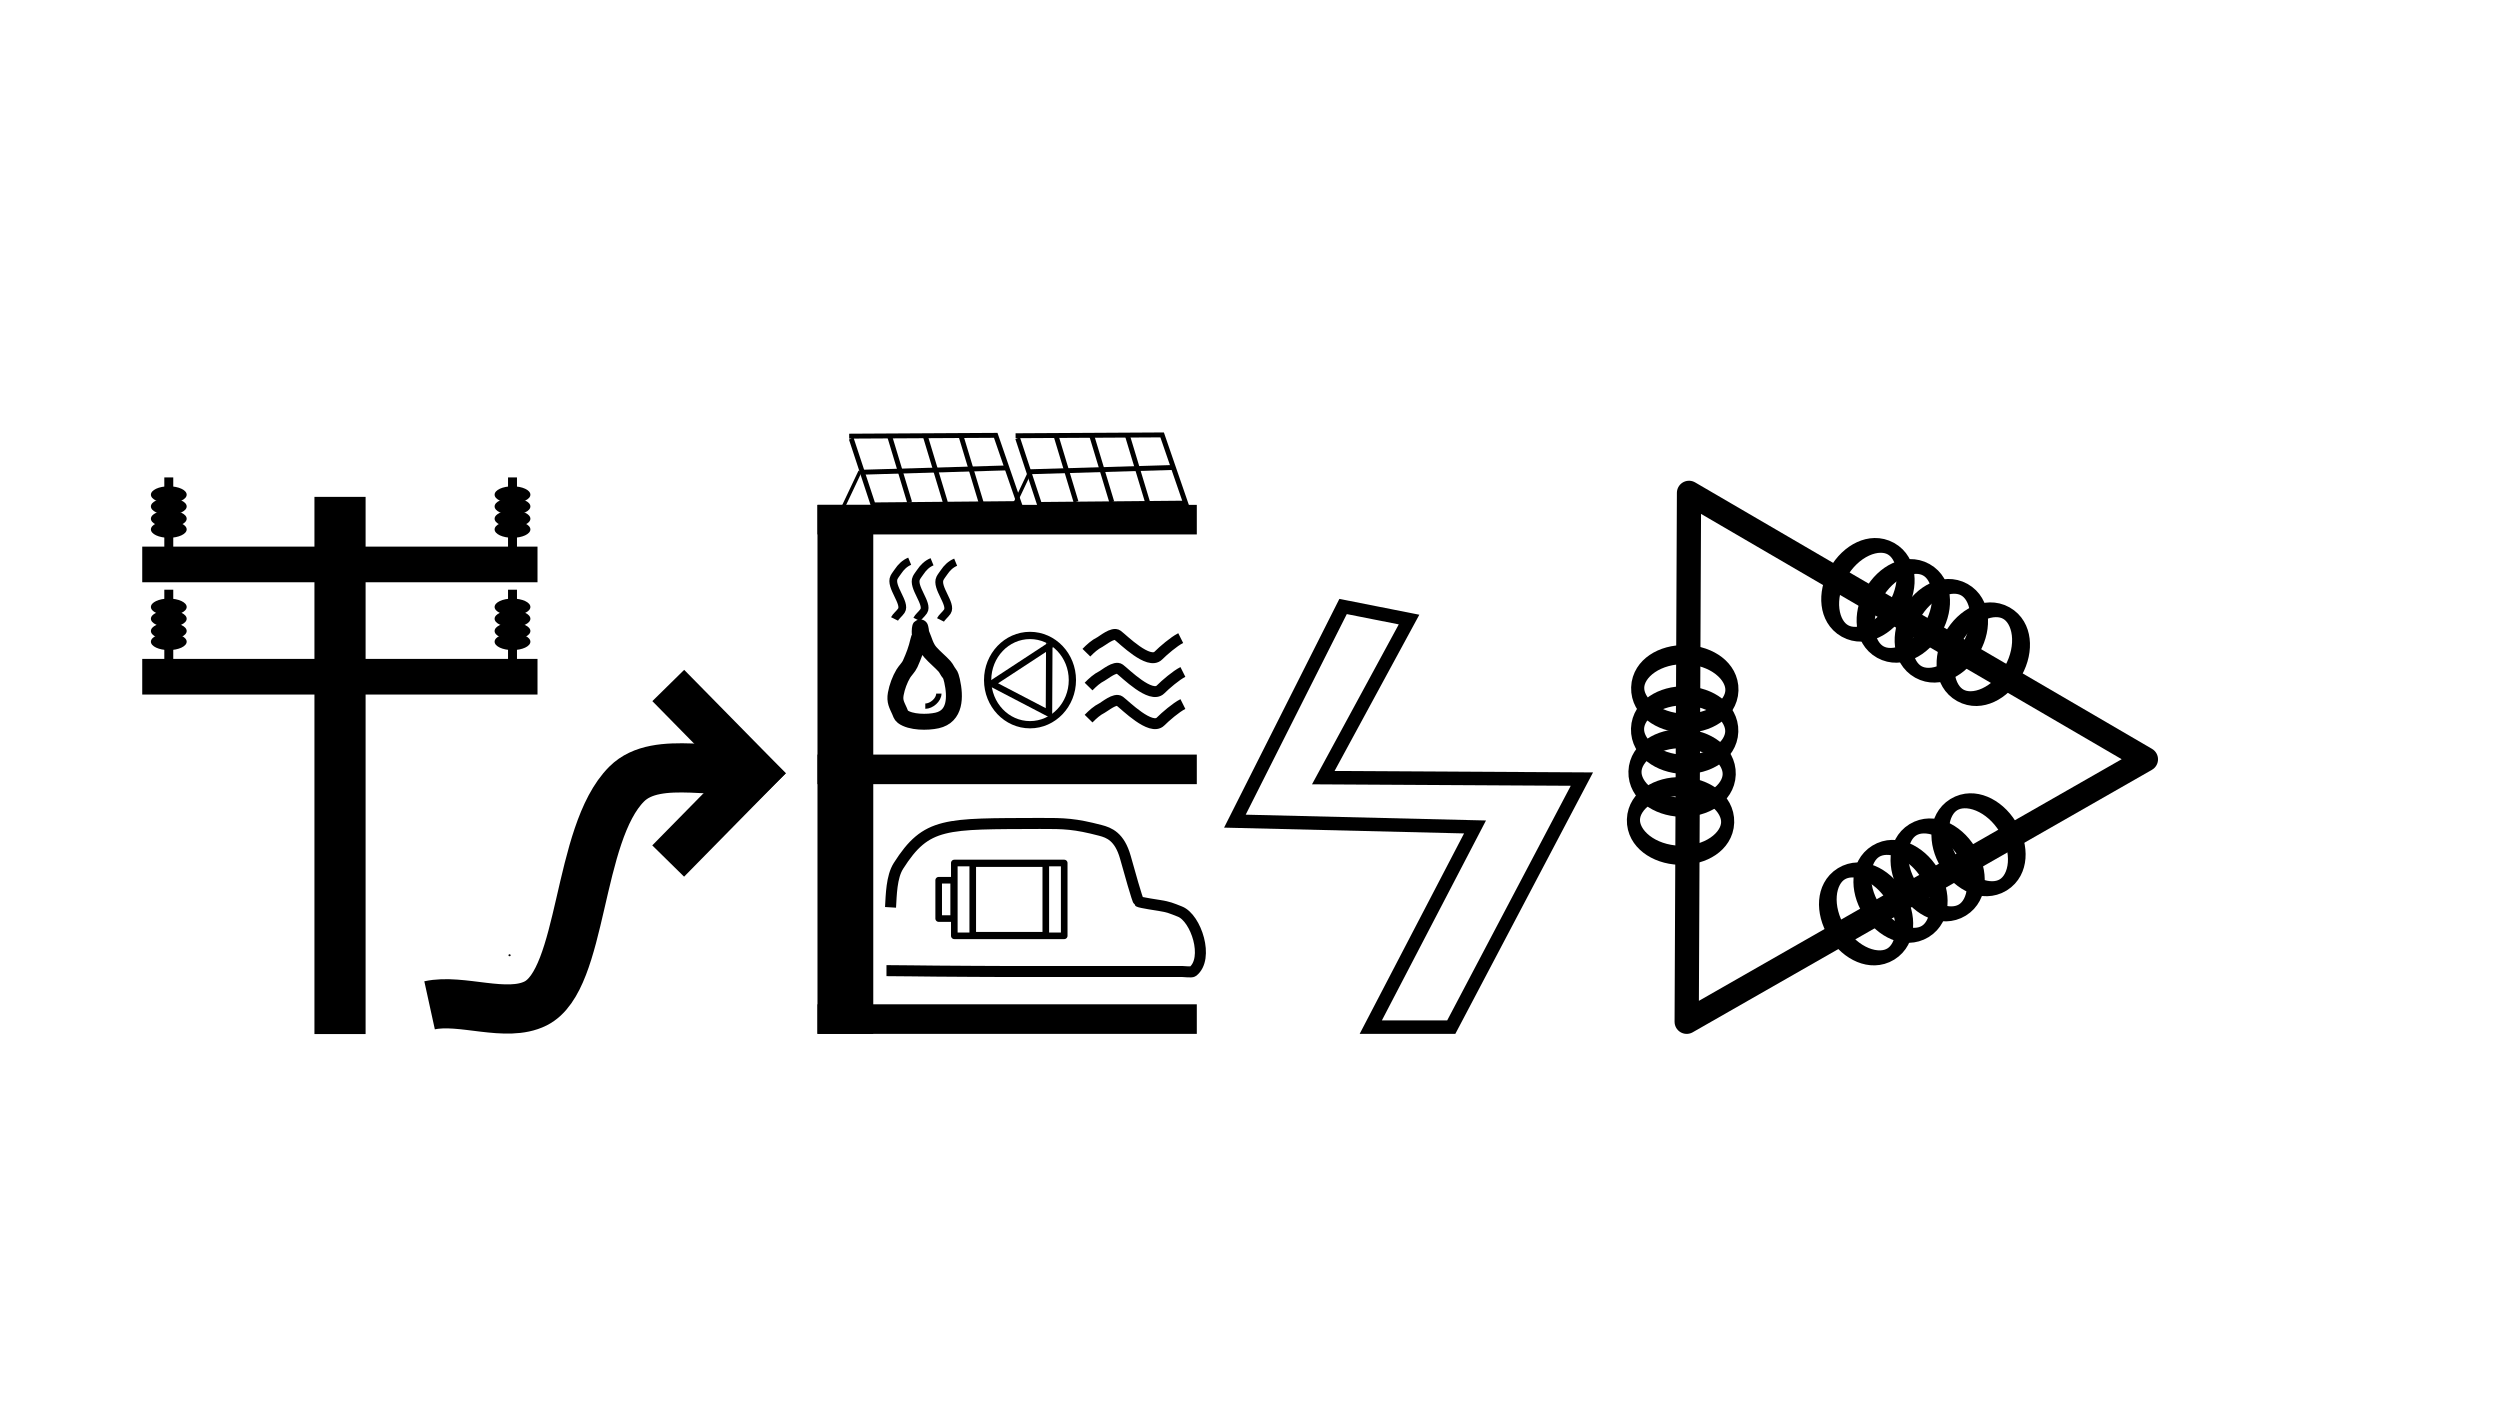 <?xml version="1.0" encoding="UTF-8" standalone="no"?>
<svg
   xmlns:dc="http://purl.org/dc/elements/1.1/"
   xmlns:cc="http://creativecommons.org/ns#"
   xmlns:rdf="http://www.w3.org/1999/02/22-rdf-syntax-ns#"
   xmlns:svg="http://www.w3.org/2000/svg"
   xmlns="http://www.w3.org/2000/svg"
   xmlns:sodipodi="http://sodipodi.sourceforge.net/DTD/sodipodi-0.dtd"
   xmlns:inkscape="http://www.inkscape.org/namespaces/inkscape"
   width="1920"
   height="1080"
   viewBox="0 0 508 285.75"
   version="1.1"
   id="svg8"
   inkscape:version="1.0.2-2 (e86c870879, 2021-01-15)"
   sodipodi:docname="main_logo.svg"
   inkscape:export-filename="D:\Works\PhD\Research\Processed_Data\logos\main_logo.png"
   inkscape:export-xdpi="21.697079"
   inkscape:export-ydpi="21.697079">
  <defs
     id="defs2" />
  <sodipodi:namedview
     id="base"
     pagecolor="#ffffff"
     bordercolor="#666666"
     borderopacity="1.0"
     inkscape:pageopacity="0.0"
     inkscape:pageshadow="2"
     inkscape:zoom="0.49497475"
     inkscape:cx="786.2357"
     inkscape:cy="248.94078"
     inkscape:document-units="mm"
     inkscape:current-layer="g909"
     inkscape:document-rotation="0"
     showgrid="false"
     units="px"
     inkscape:window-width="1920"
     inkscape:window-height="991"
     inkscape:window-x="-9"
     inkscape:window-y="-9"
     inkscape:window-maximized="1" />
  <g
     inkscape:label="Layer 1"
     inkscape:groupmode="layer"
     id="layer1">
    <g
       id="g909"
       transform="matrix(0.569,0,0,0.569,41.963,61.924)">
      <g
         id="g2387"
         transform="matrix(1,0,0,0.884,0,30.28)">
        <rect
           style="fill:#000000;fill-opacity:0.997;stroke-width:0.351"
           id="rect1238"
           width="18.269"
           height="217.012"
           x="38.544"
           y="43.362" />
        <g
           id="g1408"
           transform="matrix(0.584,0,0,0.834,-60.562,52.287)">
          <rect
             style="opacity:1;fill:#000000;fill-opacity:0.997;stroke-width:0.466"
             id="rect1236"
             width="241.71"
             height="17.265"
             x="64.398"
             y="13.394" />
          <g
             id="g1293"
             transform="matrix(0.578,0,0,1,29.402,4.648)">
            <ellipse
               style="opacity:1;fill:#000000;fill-opacity:0.997;stroke-width:0.466"
               id="path1242"
               cx="88.635"
               cy="-16.405"
               rx="18.925"
               ry="4.067" />
            <rect
               style="opacity:1;fill:#000000;fill-opacity:0.997;stroke-width:0.434"
               id="rect1246"
               width="9.463"
               height="38.829"
               x="83.904"
               y="-24.771" />
            <ellipse
               style="fill:#000000;fill-opacity:0.997;stroke-width:0.466"
               id="path1242-9"
               cx="88.635"
               cy="-10.711"
               rx="18.925"
               ry="4.067" />
            <ellipse
               style="fill:#000000;fill-opacity:0.997;stroke-width:0.466"
               id="path1242-6"
               cx="88.635"
               cy="-4.768"
               rx="18.925"
               ry="4.067" />
            <ellipse
               style="fill:#000000;fill-opacity:0.997;stroke-width:0.466"
               id="path1242-66"
               cx="88.635"
               cy="0.412"
               rx="18.925"
               ry="4.067" />
          </g>
          <g
             id="g1293-6"
             transform="matrix(0.578,0,0,1,239.585,4.648)">
            <ellipse
               style="opacity:1;fill:#000000;fill-opacity:0.997;stroke-width:0.466"
               id="path1242-2"
               cx="88.635"
               cy="-16.405"
               rx="18.925"
               ry="4.067" />
            <rect
               style="opacity:1;fill:#000000;fill-opacity:0.997;stroke-width:0.434"
               id="rect1246-0"
               width="9.463"
               height="38.829"
               x="83.904"
               y="-24.771" />
            <ellipse
               style="fill:#000000;fill-opacity:0.997;stroke-width:0.466"
               id="path1242-9-6"
               cx="88.635"
               cy="-10.711"
               rx="18.925"
               ry="4.067" />
            <ellipse
               style="fill:#000000;fill-opacity:0.997;stroke-width:0.466"
               id="path1242-6-1"
               cx="88.635"
               cy="-4.768"
               rx="18.925"
               ry="4.067" />
            <ellipse
               style="fill:#000000;fill-opacity:0.997;stroke-width:0.466"
               id="path1242-66-0"
               cx="88.635"
               cy="0.412"
               rx="18.925"
               ry="4.067" />
          </g>
        </g>
        <g
           id="g1408-8"
           transform="matrix(0.584,0,0,0.834,-60.562,97.648)">
          <rect
             style="opacity:1;fill:#000000;fill-opacity:0.997;stroke-width:0.466"
             id="rect1236-7"
             width="241.71"
             height="17.265"
             x="64.398"
             y="13.394" />
          <g
             id="g1293-9"
             transform="matrix(0.578,0,0,1,29.402,4.648)">
            <ellipse
               style="opacity:1;fill:#000000;fill-opacity:0.997;stroke-width:0.466"
               id="path1242-7"
               cx="88.635"
               cy="-16.405"
               rx="18.925"
               ry="4.067" />
            <rect
               style="opacity:1;fill:#000000;fill-opacity:0.997;stroke-width:0.434"
               id="rect1246-03"
               width="9.463"
               height="38.829"
               x="83.904"
               y="-24.771" />
            <ellipse
               style="fill:#000000;fill-opacity:0.997;stroke-width:0.466"
               id="path1242-9-1"
               cx="88.635"
               cy="-10.711"
               rx="18.925"
               ry="4.067" />
            <ellipse
               style="fill:#000000;fill-opacity:0.997;stroke-width:0.466"
               id="path1242-6-9"
               cx="88.635"
               cy="-4.768"
               rx="18.925"
               ry="4.067" />
            <ellipse
               style="fill:#000000;fill-opacity:0.997;stroke-width:0.466"
               id="path1242-66-4"
               cx="88.635"
               cy="0.412"
               rx="18.925"
               ry="4.067" />
          </g>
          <g
             id="g1293-6-6"
             transform="matrix(0.578,0,0,1,239.585,4.648)">
            <ellipse
               style="opacity:1;fill:#000000;fill-opacity:0.997;stroke-width:0.466"
               id="path1242-2-1"
               cx="88.635"
               cy="-16.405"
               rx="18.925"
               ry="4.067" />
            <rect
               style="opacity:1;fill:#000000;fill-opacity:0.997;stroke-width:0.434"
               id="rect1246-0-7"
               width="9.463"
               height="38.829"
               x="83.904"
               y="-24.771" />
            <ellipse
               style="fill:#000000;fill-opacity:0.997;stroke-width:0.466"
               id="path1242-9-6-2"
               cx="88.635"
               cy="-10.711"
               rx="18.925"
               ry="4.067" />
            <ellipse
               style="fill:#000000;fill-opacity:0.997;stroke-width:0.466"
               id="path1242-6-1-7"
               cx="88.635"
               cy="-4.768"
               rx="18.925"
               ry="4.067" />
            <ellipse
               style="fill:#000000;fill-opacity:0.997;stroke-width:0.466"
               id="path1242-66-0-8"
               cx="88.635"
               cy="0.412"
               rx="18.925"
               ry="4.067" />
          </g>
        </g>
        <circle
           id="path1482"
           style="fill:#000000;stroke:#000000;stroke-width:0.465"
           cx="108.224"
           cy="228.543"
           r="0.176" />
      </g>
      <g
         id="g1556"
         transform="translate(-27.234,26.295)">
        <path
           style="fill:none;stroke:#000000;stroke-width:17.568;stroke-linecap:butt;stroke-linejoin:miter;stroke-miterlimit:4;stroke-dasharray:none;stroke-opacity:1"
           d="m 106.896,223.894 c 11.391,-2.497 27.412,4.555 37.85,-0.664 17.12,-8.56 14.678,-60.496 32.538,-78.357 11.057,-11.057 34.419,-1.955 48.475,-6.64"
           id="path1496" />
        <rect
           style="opacity:1;fill:#000000;fill-opacity:0.997;stroke-width:13.518;stroke-miterlimit:4;stroke-dasharray:none"
           id="rect1500"
           width="51.795"
           height="15.937"
           x="212.902"
           y="-68.099"
           transform="rotate(45.49)" />
        <rect
           style="fill:#000000;fill-opacity:0.997;stroke-width:13.518;stroke-miterlimit:4;stroke-dasharray:none"
           id="rect1500-1"
           width="51.795"
           height="15.937"
           x="11.77"
           y="-265.823"
           transform="matrix(0.701,-0.713,-0.713,-0.701,0,0)" />
      </g>
      <path
         style="fill:none;stroke:#000000;stroke-width:4.812;stroke-linecap:butt;stroke-linejoin:miter;stroke-miterlimit:4;stroke-dasharray:none;stroke-opacity:1"
         d="m 405.888,107.761 -38.636,76.658 85.754,2.072 -37.223,71.478 h 28.742 l 46.646,-88.57 -92.351,-0.518 30.626,-56.457 z"
         id="path1923" />
      <g
         id="g2355"
         transform="translate(-5.578)">
        <g
           id="g1670"
           transform="matrix(1,0,0,0.837,0,42.45)">
          <rect
             style="opacity:1;fill:#000000;fill-opacity:0.997;stroke-width:18.278;stroke-miterlimit:4;stroke-dasharray:none"
             id="rect1558"
             width="19.921"
             height="225.705"
             x="223.767"
             y="34.669" />
          <rect
             style="opacity:1;fill:#000000;fill-opacity:0.997;stroke-width:17.568;stroke-miterlimit:4;stroke-dasharray:none"
             id="rect1562"
             width="135.464"
             height="12.617"
             x="223.767"
             y="247.758" />
          <rect
             style="fill:#000000;fill-opacity:0.997;stroke-width:17.568;stroke-miterlimit:4;stroke-dasharray:none"
             id="rect1562-4"
             width="135.464"
             height="12.617"
             x="223.767"
             y="141.213" />
          <rect
             style="fill:#000000;fill-opacity:0.997;stroke-width:17.568;stroke-miterlimit:4;stroke-dasharray:none"
             id="rect1562-4-1"
             width="135.464"
             height="12.617"
             x="223.767"
             y="34.669" />
        </g>
        <g
           id="g1842"
           transform="matrix(0.713,0.004,-0.004,0.713,57.433,21.449)"
           style="stroke-width:2.463;stroke-miterlimit:4;stroke-dasharray:none"
           inkscape:transform-center-x="0.062905131"
           inkscape:transform-center-y="0.093535067">
          <g
             id="g1849"
             transform="rotate(5.235,261.534,68.699)">
            <path
               style="fill:none;stroke:#000000;stroke-width:2.463;stroke-linecap:butt;stroke-linejoin:miter;stroke-miterlimit:4;stroke-dasharray:none;stroke-opacity:1"
               d="m 247.447,36.77 14.086,31.929 72.78,-7.748 -15.025,-32.868 -73.014,7.513"
               id="path1802" />
            <path
               style="fill:none;stroke:#000000;stroke-width:2.463;stroke-linecap:butt;stroke-linejoin:miter;stroke-miterlimit:4;stroke-dasharray:none;stroke-opacity:1"
               d="m 284.307,32.075 13.147,31.929"
               id="path1804" />
            <path
               style="fill:none;stroke:#000000;stroke-width:2.463;stroke-linecap:butt;stroke-linejoin:miter;stroke-miterlimit:4;stroke-dasharray:none;stroke-opacity:1"
               d="m 254.256,52.97 71.841,-9.156"
               id="path1806" />
            <path
               style="fill:none;stroke:#000000;stroke-width:2.463;stroke-linecap:butt;stroke-linejoin:miter;stroke-miterlimit:4;stroke-dasharray:none;stroke-opacity:1"
               d="m 266.464,33.718 13.147,31.929"
               id="path1804-0" />
            <path
               style="fill:none;stroke:#000000;stroke-width:2.463;stroke-linecap:butt;stroke-linejoin:miter;stroke-miterlimit:4;stroke-dasharray:none;stroke-opacity:1"
               d="m 302.15,30.431 13.147,31.929"
               id="path1804-6" />
          </g>
          <g
             id="g1849-8"
             transform="rotate(5.235,310.696,979.889)"
             style="stroke-width:2.463;stroke-miterlimit:4;stroke-dasharray:none">
            <path
               style="fill:none;stroke:#000000;stroke-width:2.463;stroke-linecap:butt;stroke-linejoin:miter;stroke-miterlimit:4;stroke-dasharray:none;stroke-opacity:1"
               d="m 247.447,36.77 14.086,31.929 72.78,-7.748 -15.025,-32.868 -73.014,7.513"
               id="path1802-8" />
            <path
               style="fill:none;stroke:#000000;stroke-width:2.463;stroke-linecap:butt;stroke-linejoin:miter;stroke-miterlimit:4;stroke-dasharray:none;stroke-opacity:1"
               d="m 284.307,32.075 13.147,31.929"
               id="path1804-2" />
            <path
               style="fill:none;stroke:#000000;stroke-width:2.463;stroke-linecap:butt;stroke-linejoin:miter;stroke-miterlimit:4;stroke-dasharray:none;stroke-opacity:1"
               d="m 254.256,52.97 71.841,-9.156"
               id="path1806-2" />
            <path
               style="fill:none;stroke:#000000;stroke-width:2.463;stroke-linecap:butt;stroke-linejoin:miter;stroke-miterlimit:4;stroke-dasharray:none;stroke-opacity:1"
               d="m 266.464,33.718 13.147,31.929"
               id="path1804-0-4" />
            <path
               style="fill:none;stroke:#000000;stroke-width:2.463;stroke-linecap:butt;stroke-linejoin:miter;stroke-miterlimit:4;stroke-dasharray:none;stroke-opacity:1"
               d="m 302.15,30.431 13.147,31.929"
               id="path1804-6-4" />
          </g>
          <rect
             style="opacity:1;fill:#000000;fill-opacity:0.997;stroke-width:1.242;stroke-miterlimit:4;stroke-dasharray:none"
             id="rect1891"
             width="1.758"
             height="22.922"
             x="253.89"
             y="-90.221"
             transform="matrix(0.851,0.525,-0.422,0.906,0,0)" />
          <rect
             style="fill:#000000;fill-opacity:0.997;stroke-width:1.242;stroke-miterlimit:4;stroke-dasharray:none"
             id="rect1891-2"
             width="1.758"
             height="22.922"
             x="331.423"
             y="-134.843"
             transform="matrix(0.851,0.525,-0.422,0.906,0,0)" />
        </g>
        <g
           id="g2044"
           transform="matrix(1.135,0,0,1.135,-46.025,-20.604)">
          <g
             id="g1987"
             transform="matrix(1.303,0,0,1.303,-143.043,-23.092)">
            <g
               id="g1959"
               transform="matrix(0.73,0,0,0.73,96.6,30.827)">
              <path
                 style="fill:none;stroke:#000000;stroke-width:5.27;stroke-linecap:butt;stroke-linejoin:miter;stroke-miterlimit:4;stroke-dasharray:none;stroke-opacity:1"
                 d="m 301.917,109.891 c -0.016,0.84 -0.449,1.542 -0.621,2.31 -0.642,2.867 -1.524,5.136 -2.689,7.739 -0.508,1.135 -1.661,2.205 -2.276,3.234 -1.118,1.873 -2.066,4.374 -2.482,6.699 -0.439,2.449 0.32,3.602 1.241,5.66 0.298,0.666 0.487,1.441 1.034,1.848 2.662,1.981 8.247,1.97 11.378,1.271 6.125,-1.368 6.175,-7.76 4.965,-13.167 -0.187,-0.835 -0.464,-1.904 -0.931,-2.426 -0.611,-0.682 -0.899,-1.582 -1.552,-2.31 -1.284,-1.434 -3.142,-2.931 -4.655,-4.62 -1.586,-1.771 -2.028,-4.068 -2.896,-6.006 -0.103,-0.23 -0.423,-2.415 -0.517,-2.31 -0.158,0.176 -0.172,2.752 -0.207,2.888"
                 id="path1927" />
              <path
                 style="fill:none;stroke:#000000;stroke-width:1.757;stroke-linecap:butt;stroke-linejoin:miter;stroke-miterlimit:4;stroke-dasharray:none;stroke-opacity:1"
                 d="m 308.1,129.767 c -0.006,2.068 -2.446,4.15 -4.482,4.15"
                 id="path1929" />
            </g>
            <path
               style="fill:none;stroke:#000000;stroke-width:1.875;stroke-linecap:butt;stroke-linejoin:miter;stroke-miterlimit:4;stroke-dasharray:none;stroke-opacity:1"
               d="m 319.87,93.718 c -1.203,0.493 -2.106,1.388 -2.834,2.48 -0.329,0.493 -0.696,0.92 -0.945,1.417 -1.098,2.196 2.964,6.241 1.771,8.03 -0.501,0.752 -1.325,1.351 -1.653,2.008"
               id="path1933" />
            <path
               style="fill:none;stroke:#000000;stroke-width:1.875;stroke-linecap:butt;stroke-linejoin:miter;stroke-miterlimit:4;stroke-dasharray:none;stroke-opacity:1"
               d="m 314.471,93.588 c -1.203,0.493 -2.106,1.388 -2.834,2.48 -0.329,0.493 -0.696,0.92 -0.945,1.417 -1.098,2.196 2.964,6.241 1.771,8.03 -0.501,0.752 -1.325,1.351 -1.653,2.008"
               id="path1933-4" />
            <path
               style="fill:none;stroke:#000000;stroke-width:1.875;stroke-linecap:butt;stroke-linejoin:miter;stroke-miterlimit:4;stroke-dasharray:none;stroke-opacity:1"
               d="m 325.571,93.824 c -1.203,0.493 -2.106,1.388 -2.834,2.48 -0.329,0.493 -0.696,0.92 -0.945,1.417 -1.098,2.196 2.964,6.241 1.771,8.03 -0.501,0.752 -1.325,1.351 -1.653,2.008"
               id="path1933-8" />
          </g>
          <ellipse
             style="opacity:1;fill:none;fill-opacity:0.997;stroke-width:2.635;stroke-miterlimit:4;stroke-dasharray:none"
             id="path1991"
             cx="321.315"
             cy="133.017"
             rx="19.838"
             ry="20.543" />
          <g
             id="g1997"
             transform="matrix(0.867,0,0,0.867,2.001,28.855)">
            <path
               style="fill:none;stroke:#000000;stroke-width:2.344;stroke-linecap:butt;stroke-linejoin:miter;stroke-miterlimit:4;stroke-dasharray:none;stroke-opacity:1"
               d="m 356.81,110.917 -21.727,14.239 20.783,10.837 0.115,-25.492"
               id="path1989"
               sodipodi:nodetypes="cccc" />
            <ellipse
               style="opacity:1;fill:#000000;fill-opacity:0;stroke:#000000;stroke-width:2.635;stroke-miterlimit:4;stroke-dasharray:none;stroke-opacity:1"
               id="path1993"
               cx="348.987"
               cy="123.871"
               rx="15.378"
               ry="16.199" />
          </g>
          <path
             style="fill:none;stroke:#000000;stroke-width:3.434;stroke-linecap:butt;stroke-linejoin:miter;stroke-miterlimit:4;stroke-dasharray:none;stroke-opacity:1"
             d="m 322.311,127.628 c 1.303,-1.33 2.629,-2.538 4.283,-3.366 0.777,-0.389 4.102,-3.196 5.507,-2.142 1.792,1.344 9.826,9.45 12.85,6.425 1.545,-1.545 4.893,-4.435 7.037,-5.507"
             id="path1999" />
          <path
             style="fill:none;stroke:#000000;stroke-width:3.434;stroke-linecap:butt;stroke-linejoin:miter;stroke-miterlimit:4;stroke-dasharray:none;stroke-opacity:1"
             d="m 323,138.282 c 1.303,-1.33 2.629,-2.538 4.283,-3.366 0.777,-0.389 4.102,-3.196 5.507,-2.142 1.792,1.344 9.826,9.45 12.85,6.425 1.545,-1.545 4.893,-4.435 7.037,-5.507"
             id="path1999-8" />
          <path
             style="fill:none;stroke:#000000;stroke-width:3.434;stroke-linecap:butt;stroke-linejoin:miter;stroke-miterlimit:4;stroke-dasharray:none;stroke-opacity:1"
             d="m 323,148.378 c 1.303,-1.33 2.629,-2.538 4.283,-3.366 0.777,-0.389 4.102,-3.196 5.507,-2.142 1.792,1.344 9.826,9.45 12.85,6.425 1.545,-1.545 4.893,-4.435 7.037,-5.507"
             id="path1999-3" />
        </g>
        <g
           id="g2099"
           transform="matrix(0,-0.896,0.896,0,88.306,449.3)">
          <rect
             style="opacity:1;fill:#000000;fill-opacity:0;stroke:#000000;stroke-width:2.635;stroke-linejoin:round;stroke-miterlimit:4;stroke-dasharray:none;stroke-opacity:1"
             id="rect2046"
             width="29.018"
             height="43.807"
             x="249.93"
             y="205.719" />
          <rect
             style="opacity:1;fill:#000000;fill-opacity:0;stroke:#000000;stroke-width:2.635;stroke-linejoin:round;stroke-miterlimit:4;stroke-dasharray:none;stroke-opacity:1"
             id="rect2068"
             width="15.273"
             height="5.976"
             x="256.803"
             y="199.491" />
          <rect
             style="fill:#000000;fill-opacity:0;stroke:#000000;stroke-width:2.635;stroke-linejoin:round;stroke-miterlimit:4;stroke-dasharray:none;stroke-opacity:1"
             id="rect2046-1"
             width="28.561"
             height="29.115"
             x="250.159"
             y="213.065" />
        </g>
        <path
           style="fill:none;stroke:#000000;stroke-width:3.936;stroke-linecap:butt;stroke-linejoin:miter;stroke-miterlimit:4;stroke-dasharray:none;stroke-opacity:1"
           d="m 249.852,215.204 c 0.27,-4.407 0.335,-10.877 2.825,-14.799 10.016,-15.773 16.691,-15.011 50.479,-15.165 8.906,-0.04 12.578,0.12 21.628,2.474 3.133,0.815 6.849,2.232 8.933,9.591 1.361,4.808 4.284,15.422 4.798,15.827 0.469,0.369 7.362,1.397 7.362,1.397 3.317,0.529 4.216,0.96 7.328,2.185 5.77,2.272 10.507,16.749 4.599,21.4 -0.408,0.322 -3.227,0 -3.763,0 h -63.137 c -7.661,0 -15.683,-0.095 -24.521,-0.136 -5.629,-0.026 -12.383,-0.173 -17.979,-0.173"
           id="path2092"
           sodipodi:nodetypes="csssssssssssc" />
      </g>
      <g
         id="g2313"
         transform="matrix(0.785,-0.444,0.444,0.785,-12.122,303.25)">
        <g
           id="g2157"
           transform="matrix(0.586,0,0,0.853,171.241,30.757)"
           style="fill:none;fill-opacity:1;stroke-width:8.868;stroke-miterlimit:4;stroke-dasharray:none">
          <g
             id="g2171"
             transform="matrix(0.854,0.357,-0.757,0.854,164.139,-142.139)">
            <ellipse
               style="fill:none;fill-opacity:1;stroke:#000000;stroke-width:8.868;stroke-linejoin:round;stroke-miterlimit:4;stroke-dasharray:none;stroke-opacity:1"
               id="path2105-8"
               cx="702.759"
               cy="34.589"
               rx="31.86"
               ry="15.93" />
            <g
               id="g2163">
              <g
                 id="g2150"
                 style="fill:none;fill-opacity:1;stroke-width:8.868;stroke-miterlimit:4;stroke-dasharray:none">
                <ellipse
                   style="opacity:1;fill:none;fill-opacity:1;stroke:#000000;stroke-width:8.868;stroke-linejoin:round;stroke-miterlimit:4;stroke-dasharray:none;stroke-opacity:1"
                   id="path2105"
                   cx="701.963"
                   cy="15.473"
                   rx="31.86"
                   ry="15.93" />
                <ellipse
                   style="fill:none;fill-opacity:1;stroke:#000000;stroke-width:8.868;stroke-linejoin:round;stroke-miterlimit:4;stroke-dasharray:none;stroke-opacity:1"
                   id="path2105-83"
                   cx="701.963"
                   cy="54.502"
                   rx="31.86"
                   ry="15.93" />
                <ellipse
                   style="fill:none;fill-opacity:1;stroke:#000000;stroke-width:8.868;stroke-linejoin:round;stroke-miterlimit:4;stroke-dasharray:none;stroke-opacity:1"
                   id="path2105-7"
                   cx="701.963"
                   cy="76.804"
                   rx="31.86"
                   ry="15.93" />
              </g>
            </g>
          </g>
        </g>
        <path
           sodipodi:type="star"
           style="opacity:1;fill:#000000;fill-opacity:0;stroke:#000000;stroke-width:9.595;stroke-linejoin:round;stroke-miterlimit:4;stroke-dasharray:none;stroke-opacity:1"
           id="path2101"
           sodipodi:sides="3"
           sodipodi:cx="652.07227"
           sodipodi:cy="188.70026"
           sodipodi:r1="120.92082"
           sodipodi:r2="60.460407"
           sodipodi:arg1="2.6135182"
           sodipodi:arg2="3.6607158"
           inkscape:flatsided="true"
           inkscape:rounded="0"
           inkscape:randomized="0"
           d="M 547.623,249.629 651.531,67.781 757.062,248.691 Z"
           inkscape:transform-center-x="-0.15402636"
           inkscape:transform-center-y="-17.073707" />
        <g
           id="g2157-5"
           transform="matrix(-0.586,0,0,0.853,1134.915,32.293)"
           style="fill:none;fill-opacity:1;stroke-width:8.868;stroke-miterlimit:4;stroke-dasharray:none">
          <g
             id="g2171-1"
             transform="matrix(0.854,0.357,-0.757,0.854,164.139,-142.139)">
            <ellipse
               style="fill:none;fill-opacity:1;stroke:#000000;stroke-width:8.868;stroke-linejoin:round;stroke-miterlimit:4;stroke-dasharray:none;stroke-opacity:1"
               id="path2105-8-3"
               cx="702.759"
               cy="34.589"
               rx="31.86"
               ry="15.93" />
            <g
               id="g2163-3">
              <g
                 id="g2150-7"
                 style="fill:none;fill-opacity:1;stroke-width:8.868;stroke-miterlimit:4;stroke-dasharray:none">
                <ellipse
                   style="opacity:1;fill:none;fill-opacity:1;stroke:#000000;stroke-width:8.868;stroke-linejoin:round;stroke-miterlimit:4;stroke-dasharray:none;stroke-opacity:1"
                   id="path2105-1"
                   cx="701.963"
                   cy="15.473"
                   rx="31.86"
                   ry="15.93" />
                <ellipse
                   style="fill:none;fill-opacity:1;stroke:#000000;stroke-width:8.868;stroke-linejoin:round;stroke-miterlimit:4;stroke-dasharray:none;stroke-opacity:1"
                   id="path2105-83-3"
                   cx="701.963"
                   cy="54.502"
                   rx="31.86"
                   ry="15.93" />
                <ellipse
                   style="fill:none;fill-opacity:1;stroke:#000000;stroke-width:8.868;stroke-linejoin:round;stroke-miterlimit:4;stroke-dasharray:none;stroke-opacity:1"
                   id="path2105-7-9"
                   cx="701.963"
                   cy="76.804"
                   rx="31.86"
                   ry="15.93" />
              </g>
            </g>
          </g>
        </g>
        <g
           id="g2157-2"
           transform="matrix(-0.323,-0.489,0.711,-0.47,786.836,672.293)"
           style="fill:none;fill-opacity:1;stroke-width:8.868;stroke-miterlimit:4;stroke-dasharray:none">
          <g
             id="g2171-2"
             transform="matrix(0.854,0.357,-0.757,0.854,164.139,-142.139)">
            <ellipse
               style="fill:none;fill-opacity:1;stroke:#000000;stroke-width:8.868;stroke-linejoin:round;stroke-miterlimit:4;stroke-dasharray:none;stroke-opacity:1"
               id="path2105-8-2"
               cx="702.759"
               cy="34.589"
               rx="31.86"
               ry="15.93" />
            <g
               id="g2163-4">
              <g
                 id="g2150-1"
                 style="fill:none;fill-opacity:1;stroke-width:8.868;stroke-miterlimit:4;stroke-dasharray:none">
                <ellipse
                   style="opacity:1;fill:none;fill-opacity:1;stroke:#000000;stroke-width:8.868;stroke-linejoin:round;stroke-miterlimit:4;stroke-dasharray:none;stroke-opacity:1"
                   id="path2105-6"
                   cx="701.963"
                   cy="15.473"
                   rx="31.86"
                   ry="15.93" />
                <ellipse
                   style="fill:none;fill-opacity:1;stroke:#000000;stroke-width:8.868;stroke-linejoin:round;stroke-miterlimit:4;stroke-dasharray:none;stroke-opacity:1"
                   id="path2105-83-0"
                   cx="701.963"
                   cy="54.502"
                   rx="31.86"
                   ry="15.93" />
                <ellipse
                   style="fill:none;fill-opacity:1;stroke:#000000;stroke-width:8.868;stroke-linejoin:round;stroke-miterlimit:4;stroke-dasharray:none;stroke-opacity:1"
                   id="path2105-7-8"
                   cx="701.963"
                   cy="76.804"
                   rx="31.86"
                   ry="15.93" />
              </g>
            </g>
          </g>
        </g>
      </g>
    </g>
  </g>
</svg>
